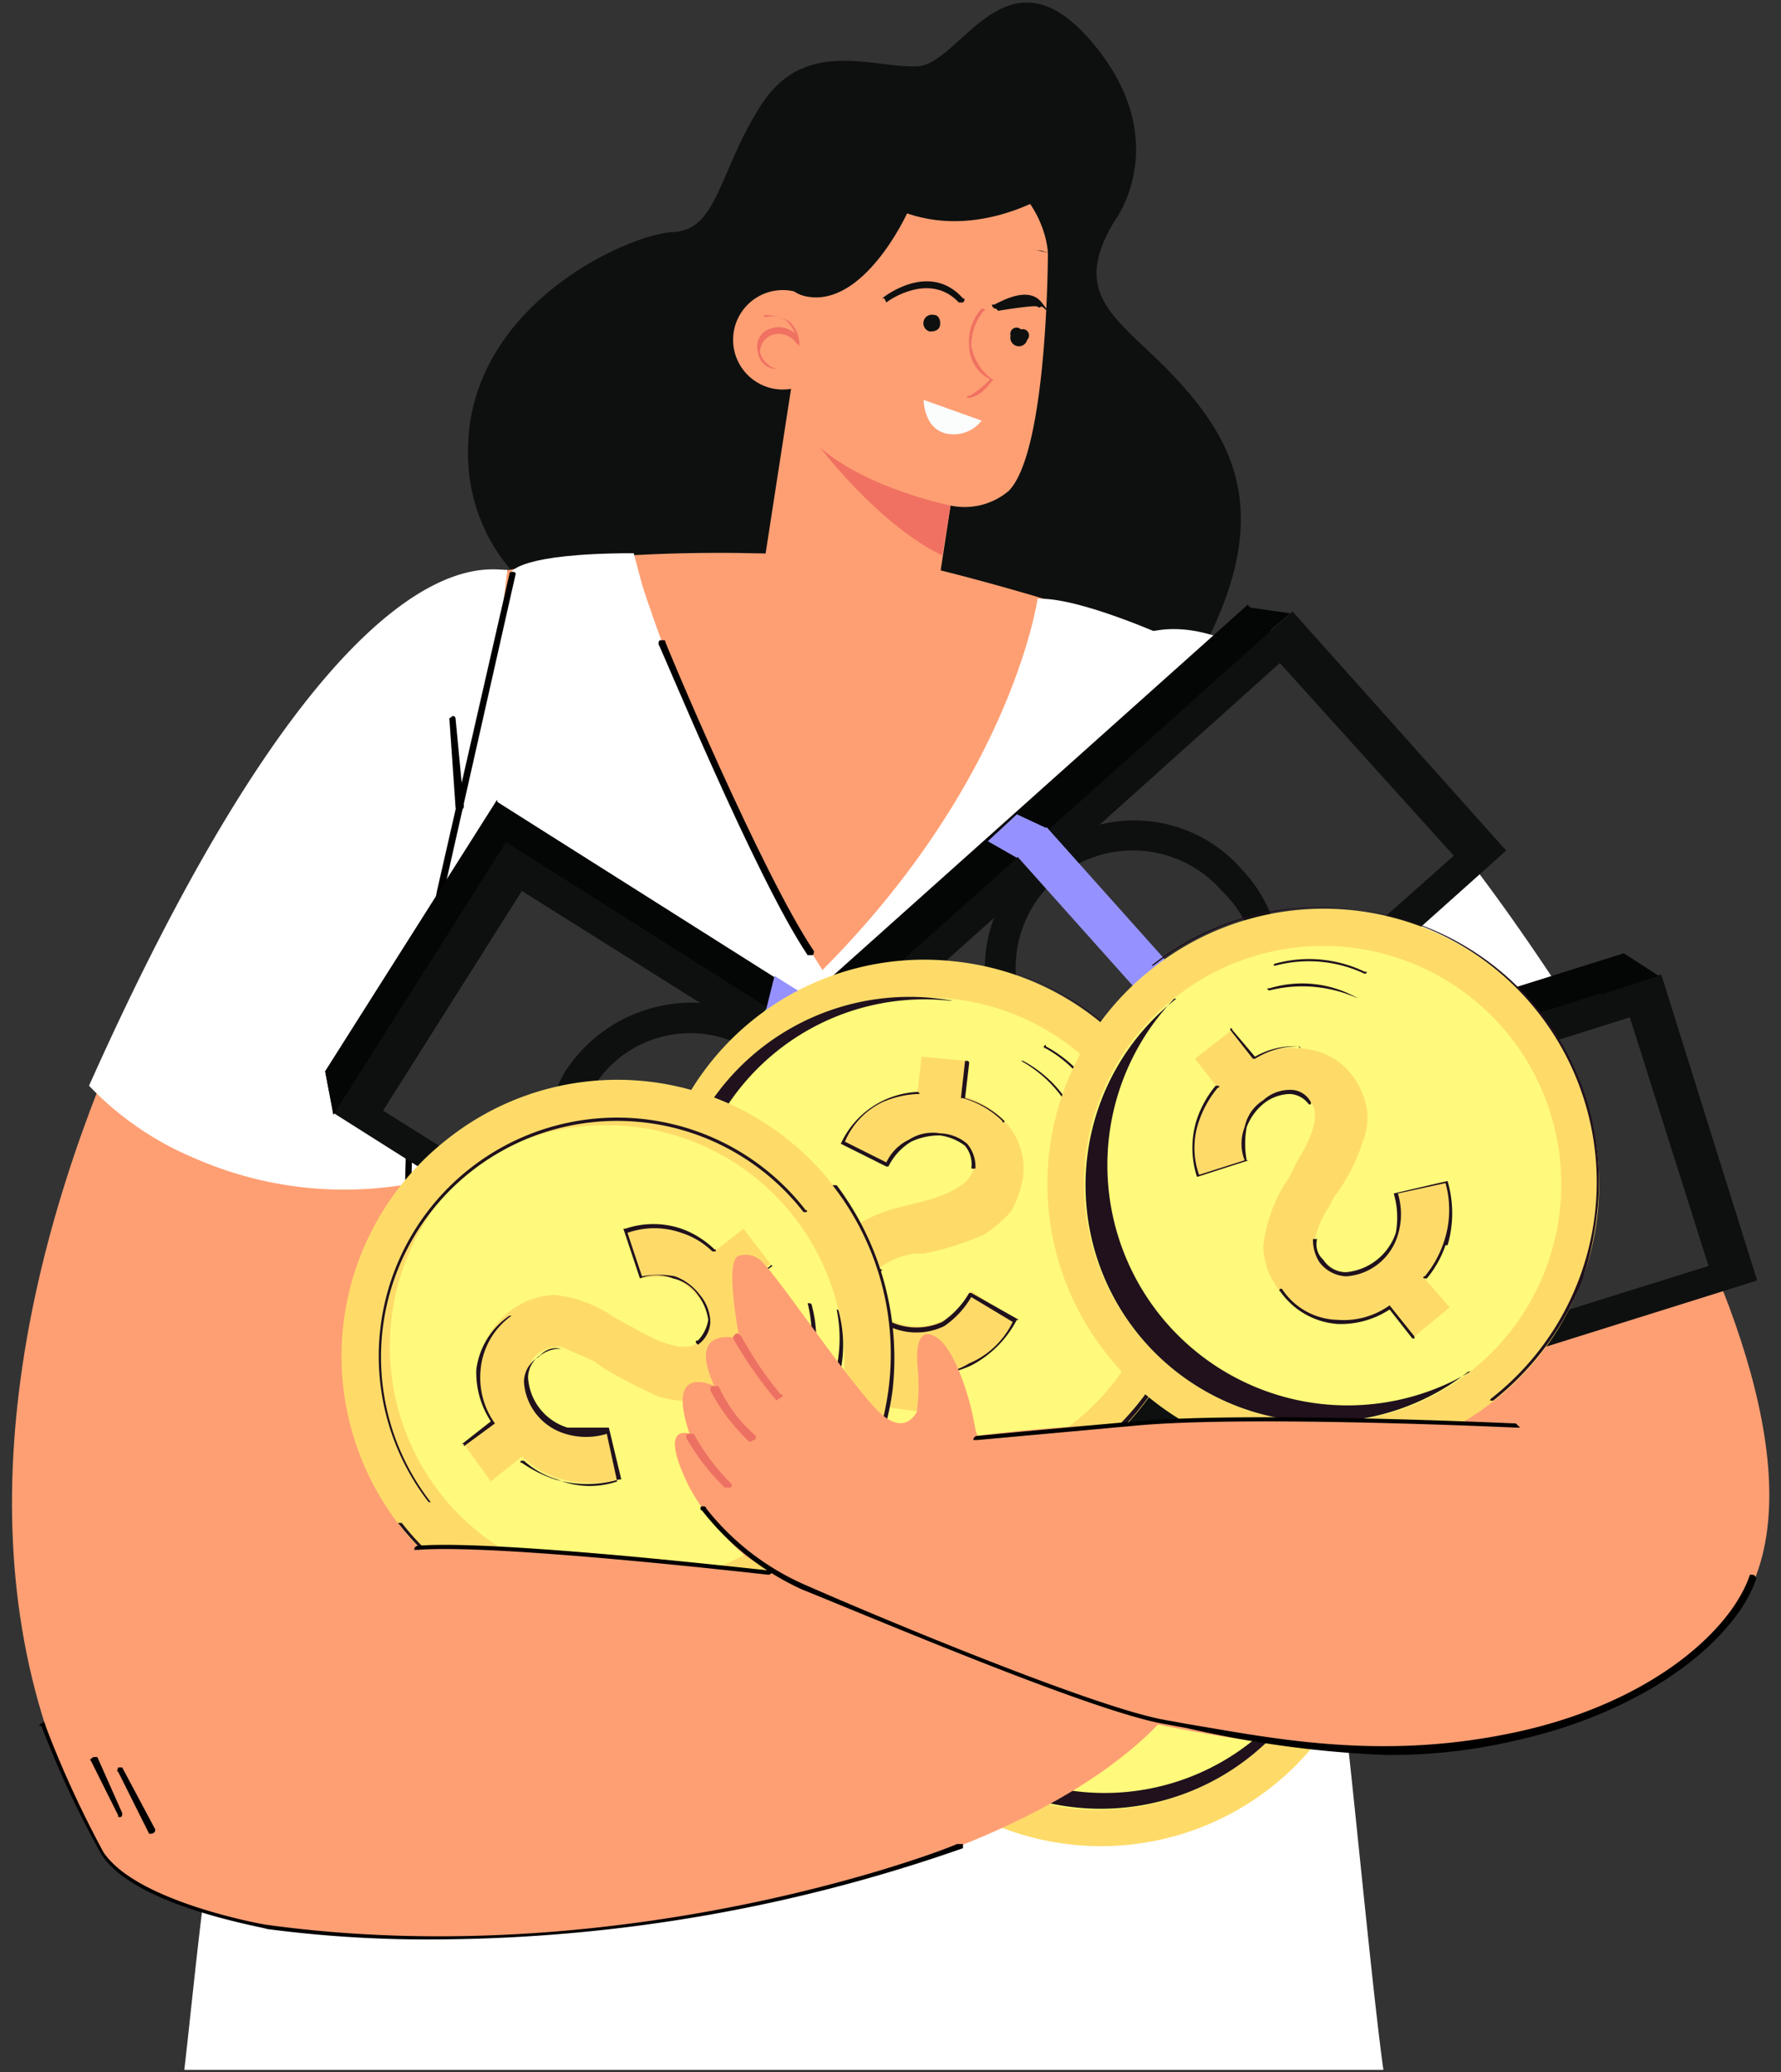 <svg id="Layer_1" data-name="Layer 1" xmlns="http://www.w3.org/2000/svg" width="86" height="100" viewBox="0 0 86 100">
  <rect x="0" y="0" width="86" height="100" fill="#333333" stroke="none"/>
  <defs>
    <style>
      .cls-1 {
        fill: #0e100f;
      }

      .cls-2 {
        fill: #fe9f73;
      }

      .cls-3 {
        fill: #f07162;
      }

      .cls-4 {
        fill: #fbfdfc;
      }

      .cls-5 {
        fill: #fff;
      }

      .cls-6 {
        fill: #fedb69;
      }

      .cls-7 {
        fill: #fffa7b;
      }

      .cls-8 {
        fill: #f08640;
      }

      .cls-9 {
        fill: #20111d;
      }

      .cls-10 {
        fill: #040505;
      }

      .cls-11 {
        fill: #b9edd6;
      }

      .cls-12 {
        fill: #323233;
      }

      .cls-13 {
        fill: #3f9896;
      }

      .cls-14 {
        fill: #9592ff;
      }

      .cls-15 {
        fill: #4b8c6b;
      }

      .cls-16 {
        fill: #ed7163;
      }
    </style>
  </defs>
  <g>
    <g id="Group_478" data-name="Group 478">
      <g id="Group_429" data-name="Group 429">
        <g id="Group_428" data-name="Group 428">
          <g id="Group_427" data-name="Group 427">
            <path id="Path_27" data-name="Path 27" class="cls-1" d="M53.8,10.7s3-3.9-1.1-8.7-6.3,1.1-8.4,1.2S38.9,1.8,36.8,5s-2.1,6.1-4.3,6.2-10,3.6-9.9,10.7a8.6,8.6,0,0,0,6.7,8.4s25.5,7.3,28.8,1,1.6-9.8-1.1-12.8S51.5,14.5,53.8,10.7Z"/>
          </g>
        </g>
      </g>
      <g id="Group_466" data-name="Group 466">
        <g id="Group_433" data-name="Group 433">
          <g id="Group_432" data-name="Group 432">
            <g id="Group_431" data-name="Group 431">
              <g id="Group_430" data-name="Group 430">
                <path id="Path_28" data-name="Path 28" class="cls-2" d="M50.6,12.2s0,9.6-1.9,11.5a3.3,3.3,0,0,1-2.8.7L45,30.3l-8.4-1.2,3-19.4Z"/>
              </g>
            </g>
          </g>
        </g>
        <g id="Group_437" data-name="Group 437">
          <g id="Group_436" data-name="Group 436">
            <g id="Group_435" data-name="Group 435">
              <g id="Group_434" data-name="Group 434">
                <path id="Path_29" data-name="Path 29" class="cls-3" d="M46.8,19.2h-.1c0-.1,0-.1.1-.1s.9-.6,1-.8a1.8,1.8,0,0,1-1-1.6,2.3,2.3,0,0,1,.6-1.8h.1c.1.1.1.1,0,.1a2.7,2.7,0,0,0-.6,1.7,2.6,2.6,0,0,0,1,1.6H48c-.1,0-.5.8-1.2.9Z"/>
              </g>
            </g>
          </g>
        </g>
        <g id="Group_441" data-name="Group 441">
          <g id="Group_440" data-name="Group 440">
            <g id="Group_439" data-name="Group 439">
              <g id="Group_438" data-name="Group 438">
                <path id="Path_30" data-name="Path 30" class="cls-3" d="M45.5,26.8l.4-2.4s-4-.8-6.3-2.8C39.6,21.6,42.5,25.4,45.5,26.8Z"/>
              </g>
            </g>
          </g>
        </g>
        <g id="Group_445" data-name="Group 445">
          <g id="Group_444" data-name="Group 444">
            <g id="Group_443" data-name="Group 443">
              <g id="Group_442" data-name="Group 442">
                <path id="Path_31" data-name="Path 31" class="cls-1" d="M42.7,14.4h-.1c.1-.1,2.3-1.8,3.9,0,.1,0,.1.1,0,.2h-.2c-1.4-1.5-3.4-.1-3.5,0Z"/>
              </g>
            </g>
          </g>
        </g>
        <g id="Group_449" data-name="Group 449">
          <g id="Group_448" data-name="Group 448">
            <g id="Group_447" data-name="Group 447">
              <g id="Group_446" data-name="Group 446">
                <path id="Path_32" data-name="Path 32" class="cls-1" d="M48.1,14.9a.2.2,0,0,1-.2-.2H48c.1,0,1.6-1,2.3-.1s.1.2,0,.2-.1.1-.2,0-1.9.2-1.9.2Z"/>
              </g>
            </g>
          </g>
        </g>
        <g id="Group_453" data-name="Group 453">
          <g id="Group_452" data-name="Group 452">
            <g id="Group_451" data-name="Group 451">
              <g id="Group_450" data-name="Group 450">
                <path id="Path_33" data-name="Path 33" class="cls-1" d="M49.6,16.4a.4.4,0,0,1-.8-.2.3.3,0,0,1,.5-.3h0a.3.3,0,0,1,.3.5Z"/>
              </g>
            </g>
          </g>
        </g>
        <g id="Group_457" data-name="Group 457">
          <g id="Group_456" data-name="Group 456">
            <g id="Group_455" data-name="Group 455">
              <g id="Group_454" data-name="Group 454">
                <path id="Path_34" data-name="Path 34" class="cls-1" d="M45.4,15.6c0,.3-.2.4-.5.4a.4.4,0,1,1,.2-.8h0c.2,0,.3.2.3.4Z"/>
              </g>
            </g>
          </g>
        </g>
        <g id="Group_461" data-name="Group 461">
          <g id="Group_460" data-name="Group 460">
            <g id="Group_459" data-name="Group 459">
              <g id="Group_458" data-name="Group 458">
                <circle id="Ellipse_30" data-name="Ellipse 30" class="cls-2" cx="37.8" cy="16.4" r="2.4"/>
              </g>
            </g>
          </g>
        </g>
        <g id="Group_465" data-name="Group 465">
          <g id="Group_464" data-name="Group 464">
            <g id="Group_463" data-name="Group 463">
              <g id="Group_462" data-name="Group 462">
                <path id="Path_35" data-name="Path 35" class="cls-3" d="M37.4,17.8a.9.9,0,0,1-.8-.8.9.9,0,0,1,.5-1.1,1.2,1.2,0,0,1,1.3.2,2.1,2.1,0,0,0-.4-.6,1.2,1.2,0,0,0-1-.2c-.1,0-.1,0-.1-.1h0a2.7,2.7,0,0,1,1.2.3,1.6,1.6,0,0,1,.5,1v.2l-.2-.2a1,1,0,0,0-1.2-.3.9.9,0,0,0-.5.8,1.1,1.1,0,0,0,.8.8h-.1Z"/>
              </g>
            </g>
          </g>
        </g>
      </g>
      <g id="Group_469" data-name="Group 469">
        <g id="Group_468" data-name="Group 468">
          <g id="Group_467" data-name="Group 467">
            <path id="Path_36" data-name="Path 36" class="cls-2" d="M50.6,12.2s-.1-3.8-5-5-6,2.5-6,2.5L45,11.6l5.3.5Z"/>
          </g>
        </g>
      </g>
      <g id="Group_472" data-name="Group 472">
        <g id="Group_471" data-name="Group 471">
          <g id="Group_470" data-name="Group 470">
            <path id="Path_37" data-name="Path 37" class="cls-1" d="M51.1,9.1s-3.5,2.5-7.3,1.2c0,0-2.1,4.6-4.9,4s-.3-7.2-.3-7.2l6-1.3,6.1.6Z"/>
          </g>
        </g>
      </g>
      <g id="Group_477" data-name="Group 477">
        <g id="Group_476" data-name="Group 476">
          <g id="Group_475" data-name="Group 475">
            <g id="Group_474" data-name="Group 474">
              <g id="Group_473" data-name="Group 473">
                <path id="Path_38" data-name="Path 38" class="cls-4" d="M47.4,20.3l-2.8-1s0,1.3,1,1.6A1.7,1.7,0,0,0,47.4,20.3Z"/>
              </g>
            </g>
          </g>
        </g>
      </g>
    </g>
    <g id="Group_480" data-name="Group 480">
      <g id="Group_479" data-name="Group 479">
        <path id="Path_39" data-name="Path 39" class="cls-5" d="M8.9,99.9H66.8c-.5-3.6-1.3-12.1-1.8-16.5h0v-.2c-.1-1.2-.2-2.1-.2-2.2H41.1l-10.8-.2H28.8L18.4,77.4l-6.6-1.8a6.8,6.8,0,0,0-.1,1.2c-.3,2.4-1.1,8.2-1.8,14.1v.2h0C9.5,94.2,9.2,97.3,8.9,99.9Z"/>
      </g>
    </g>
    <g id="Group_481" data-name="Group 481">
      <path id="Path_40" data-name="Path 40" class="cls-6" d="M48.1,88.1a13.3,13.3,0,1,0-7.3-17.2h0A13.1,13.1,0,0,0,48.1,88.1Z"/>
      <path id="Path_41" data-name="Path 41" class="cls-7" d="M48.7,86.5a11.5,11.5,0,1,0-6.3-15A11.6,11.6,0,0,0,48.7,86.5Z"/>
      <path id="Path_42" data-name="Path 42" class="cls-6" d="M52.1,79.9a6.3,6.3,0,0,1-.6-3.1V75.6c0-1.6-.3-2.6-.9-2.8a1.1,1.1,0,0,0-1.1,0,2,2,0,0,0-.9,1.1,2.2,2.2,0,0,0-.1,1.4,2.5,2.5,0,0,0,.8,1.4l-1.6,1.8a4.3,4.3,0,0,1-1.4-2.3,4.1,4.1,0,0,1,.1-1.9l-1.7-.6.9-2.1,1.6.7a4.1,4.1,0,0,1,1.6-1.6,3.3,3.3,0,0,1,2.9-.1,4.5,4.5,0,0,1,1.4,1,3.3,3.3,0,0,1,.7,1.6,13.8,13.8,0,0,1,.1,2.9v.5a5.5,5.5,0,0,0,.2,1.8,1.1,1.1,0,0,0,.8.7,1.5,1.5,0,0,0,1.3,0,2.8,2.8,0,0,0,1.2-2.9,4.8,4.8,0,0,0-1-1.7l1.8-1.7a5.3,5.3,0,0,1,1.5,2.6,4,4,0,0,1-.1,1.9l1.8.7-.8,2.1-1.7-.7A4.4,4.4,0,0,1,57,81.3a3.4,3.4,0,0,1-3.1,0,3.2,3.2,0,0,1-1.8-1.4Z"/>
      <path id="Path_43" data-name="Path 43" class="cls-8" d="M51.7,78.5a.7.7,0,0,1-.1-.5,11.4,11.4,0,0,0,2.3-1.5h0a5.7,5.7,0,0,0,.1,1.3.6.6,0,0,0,.1.4,1.1,1.1,0,0,0,.8.8,1.5,1.5,0,0,0,1.3,0,2.7,2.7,0,0,0,1.2-2.7v-.2a4.8,4.8,0,0,0-1-1.7l1.8-1.7a5.3,5.3,0,0,1,1.5,2.6h0a3.7,3.7,0,0,1-.1,1.8l1.8.7-.8,2.1-1.7-.7A4.4,4.4,0,0,1,57,81.3a3.4,3.4,0,0,1-3.1,0,3.2,3.2,0,0,1-1.8-1.4,3.7,3.7,0,0,1-.4-1.4Z"/>
      <path id="Path_44" data-name="Path 44" class="cls-9" d="M66.2,73.7a10.9,10.9,0,0,0-.8-3.1,13.5,13.5,0,0,0-17.5-7.1,13.2,13.2,0,0,0-7.2,7.3h.1a13.2,13.2,0,1,1,24.5,9.9h.1A12.7,12.7,0,0,0,66.2,73.7Z"/>
      <path id="Path_45" data-name="Path 45" class="cls-9" d="M63.8,80.1h-.2a11.4,11.4,0,0,1-21.1-8.5h-.2a11.6,11.6,0,0,0,21.5,8.7Z"/>
      <path id="Path_46" data-name="Path 46" class="cls-9" d="M49.8,66h0a6.1,6.1,0,0,0-4,1.8h.1A5.9,5.9,0,0,1,49.8,66Z"/>
      <path id="Path_47" data-name="Path 47" class="cls-9" d="M50.2,67.2h0a6.1,6.1,0,0,0-4,1.8c-.1,0-.1.1,0,.1h.1a5.9,5.9,0,0,1,3.9-1.8h0Z"/>
      <path id="Path_48" data-name="Path 48" class="cls-9" d="M48.9,70.7h0s-.1-.1-.1,0a3.3,3.3,0,0,0-1.6,1.5l-1.6-.7h-.1l1.7.7h.1a4.3,4.3,0,0,1,1.5-1.5Z"/>
      <path id="Path_49" data-name="Path 49" class="cls-9" d="M50.7,72.7h-.1a1.3,1.3,0,0,0-1.2,0,2.1,2.1,0,0,0-.8,1.1,2.6,2.6,0,0,0-.2,1.5,3.2,3.2,0,0,0,.8,1.4l-1.5,1.7a4.2,4.2,0,0,1-1.3-2.2,6.1,6.1,0,0,1,0-1.9h-.1a4.1,4.1,0,0,0-.1,1.9,4.5,4.5,0,0,0,1.4,2.4h.1l1.7-1.9h0a2.9,2.9,0,0,1-.8-1.4,2.2,2.2,0,0,1,.1-1.4,2,2,0,0,1,.8-1,1.4,1.4,0,0,1,1.1-.1h.1Z"/>
      <path id="Path_50" data-name="Path 50" class="cls-9" d="M60.6,80.1h0l-1.8-.7h0A3.9,3.9,0,0,1,57,81.2a3.7,3.7,0,0,1-3.1.1h-.1a3.8,3.8,0,0,0,3.3,0,5.5,5.5,0,0,0,1.8-1.9l1.6.6c.1.1.1,0,.1,0Z"/>
      <path id="Path_51" data-name="Path 51" class="cls-9" d="M59.7,75.5h0a4.9,4.9,0,0,0-1.5-2.7h0l-1.9,1.8h0a4.2,4.2,0,0,1,1,1.7A2.7,2.7,0,0,1,56.2,79a1.5,1.5,0,0,1-1.3.1,1.4,1.4,0,0,1-.7-.8h-.1c-.1,0-.1,0-.1.1h0a1.7,1.7,0,0,0,2.3.7,3,3,0,0,0,1.2-3,5.4,5.4,0,0,0-1-1.6l1.7-1.6a5.1,5.1,0,0,1,1.4,2.6,5.4,5.4,0,0,1,0,1.8h0c.1,0,.1,0,.1-.1h0A5.4,5.4,0,0,0,59.7,75.5Z"/>
    </g>
    <g id="Group_482" data-name="Group 482">
      <path id="Path_52" data-name="Path 52" class="cls-2" d="M45.3,27.5S59,30.8,64,34.7C73.2,42,92.3,70.2,82.9,78.9s-23.2,6.2-43,0l5.8-7.8,24.4-1L42.2,26.8Z"/>
    </g>
    <g id="Group_483" data-name="Group 483">
      <path id="Path_53" data-name="Path 53" class="cls-2" d="M39,26.8s-13.6-.9-19.1,2.3S-8.7,65.4,4.7,89c4.6,7.9,41.6,5.4,51.8-6.4L44.9,73.1,25,74.6Z"/>
    </g>
    <g id="Group_484" data-name="Group 484">
      <path id="Path_54" data-name="Path 54" class="cls-2" d="M50.6,29.3l-5.5-1.6-6.2-.2S14.3,52.9,14.2,53.4,6.3,75.1,15.5,74.9,52.9,53.1,54.2,53.8c5.1,9.9,15,18.4,15,18.4l6.5-10.4L64.6,47.3Z"/>
    </g>
    <g id="Group_485" data-name="Group 485">
      <path id="Path_55" data-name="Path 55" class="cls-2" d="M20.2,50.5s-.9,9-.2,14.1a22.9,22.9,0,0,0,3.6,10c4.2,6-11.7,3.5-12,3.3s2.1-27.4,2.3-28S20.2,50.5,20.2,50.5Z"/>
      <path id="Path_56" data-name="Path 56" class="cls-5" d="M24.5,27.5c-.8.1-8-2.4-20.2,24.9a15,15,0,0,0,5.1,3.5,18,18,0,0,0,11.5,1Z"/>
      <path id="Path_57" data-name="Path 57" class="cls-5" d="M55.4,30.5c.8,0,7.7-3.3,23.1,22.3a18.5,18.5,0,0,1-4.7,4.1,18.3,18.3,0,0,1-11.3,2.3C60.1,49.6,57.8,40.1,55.4,30.5Z"/>
    </g>
    <g id="Group_486" data-name="Group 486">
      <path id="Path_58" data-name="Path 58" d="M68.9,68.7a.1.1,0,0,0,.1-.1l2-1.8c.1,0,.1-.1.1-.2h-.3a11.2,11.2,0,0,0-2,1.8.2.2,0,0,0,0,.3Z"/>
    </g>
    <path id="Path_59" data-name="Path 59" class="cls-5" d="M38.6,47.9c10.2-9.6,11.5-19,11.5-19,2-.1,6.4,1.9,6.4,1.9C58,44.1,64.3,55.2,63.9,76c-11.5,3.9-43.4-.8-43.4-.8C8.9,52.8,38.6,47.9,38.6,47.9Z"/>
    <g id="Group_487" data-name="Group 487">
      <path id="Path_60" data-name="Path 60" class="cls-5" d="M30.6,26.7c-5.5,0-5.9.9-5.9.9-6.8,26.2-5.2,37.6-5.2,37.6l19.3-3.9L56,65s4.2-.3-7.2-8.2S31,28.2,31,28.2Z"/>
    </g>
    <g id="Group_488" data-name="Group 488">
      <path id="Path_61" data-name="Path 61" d="M23.6,74.8h.1v-.2c-2.8-4.1-4.1-10.4-3.8-18.8a86.8,86.8,0,0,1,1.5-12.6h0l3.5-15.5c0-.1-.1-.1-.2-.1a.1.1,0,0,0-.1.1L21.1,43h0a89.8,89.8,0,0,0-1.5,12.7c-.3,8.4,1,14.8,3.9,18.9Z"/>
    </g>
    <g id="Group_489" data-name="Group 489">
      <path id="Path_62" data-name="Path 62" d="M39.2,46.1c.1,0,.1-.1.1-.2h0c-2.5-3.7-7.2-14.9-7.2-15h-.2c-.1,0-.1.1-.1.2h0c.1.1,4.7,11.3,7.2,15Z"/>
    </g>
    <g id="Group_502" data-name="Group 502">
      <g id="Group_490" data-name="Group 490">
        <rect id="Rectangle_96" data-name="Rectangle 96" class="cls-10" x="25.9" y="37.6" width="15.5" height="32.65" transform="translate(-29.9 53.6) rotate(-57.7)"/>
      </g>
      <g id="Group_491" data-name="Group 491">
        <circle id="Ellipse_31" data-name="Ellipse 31" class="cls-11" cx="34.2" cy="54.2" r="5.7" transform="translate(-11 8.8) rotate(-12.6)"/>
      </g>
      <g id="Group_492" data-name="Group 492">
        <rect id="Rectangle_97" data-name="Rectangle 97" class="cls-1" x="26.3" y="39.6" width="15.5" height="32.64" transform="translate(-31.4 54.8) rotate(-57.7)"/>
      </g>
      <g id="Group_493" data-name="Group 493">
        <path id="Path_63" data-name="Path 63" class="cls-12" d="M38.1,58.7a5.8,5.8,0,0,1-7.9,1.6,5.7,5.7,0,0,1-1.5-7.9,5.5,5.5,0,0,1,7.7-1.6,5.7,5.7,0,0,1,1.8,7.8A.1.1,0,0,0,38.1,58.7Z"/>
      </g>
      <g id="Group_496" data-name="Group 496">
        <g id="Group_494" data-name="Group 494">
          <path id="Path_64" data-name="Path 64" class="cls-11" d="M39.4,59.4a7.3,7.3,0,0,1-6.5,3.3l9.9,6.2,6.7-10.6-9.9-6.2A7.1,7.1,0,0,1,39.4,59.4Z"/>
        </g>
        <g id="Group_495" data-name="Group 495">
          <path id="Path_65" data-name="Path 65" class="cls-12" d="M27.3,51.7a7.3,7.3,0,0,1,6.5-3.3L25.2,43,18.5,53.6,27.1,59A7.6,7.6,0,0,1,27.3,51.7Z"/>
        </g>
      </g>
      <g id="Group_497" data-name="Group 497">
        <path id="Path_66" data-name="Path 66" class="cls-1" d="M51.6,56.1l.4,2-2.6-1.6Z"/>
      </g>
      <g id="Group_498" data-name="Group 498">
        <path id="Path_67" data-name="Path 67" class="cls-1" d="M16.1,53.8l-.4-2.1,2.1-.6Z"/>
      </g>
      <g id="Group_499" data-name="Group 499">
        <path id="Path_68" data-name="Path 68" class="cls-10" d="M24,38.6l.4,2.1L16.1,53.8l-.4-2.1Z"/>
      </g>
      <g id="Group_500" data-name="Group 500">
        <rect id="Rectangle_98" data-name="Rectangle 98" class="cls-13" x="26" y="54.7" width="15.5" height="2.03" transform="translate(-31.4 54.5) rotate(-57.7)"/>
      </g>
      <g id="Group_501" data-name="Group 501">
        <path id="Path_69" data-name="Path 69" class="cls-14" d="M38.7,49.7l.3-1.6-1.6-1L37,48.7Z"/>
      </g>
    </g>
    <g id="Group_505" data-name="Group 505">
      <g id="Group_503" data-name="Group 503">
        <path id="Path_70" data-name="Path 70" d="M48.7,66a.2.2,0,0,1,.2.2H46.5a.1.1,0,0,1-.1-.1h2.3Z"/>
      </g>
      <g id="Group_504" data-name="Group 504">
        <path id="Path_71" data-name="Path 71" d="M48.5,65.4H46.3l-.2-.2h2.4Z"/>
      </g>
    </g>
    <g id="Group_518" data-name="Group 518">
      <g id="Group_506" data-name="Group 506">
        <rect id="Rectangle_99" data-name="Rectangle 99" class="cls-10" x="36.9" y="38.2" width="32.7" height="15.48" transform="translate(-17.1 47.1) rotate(-41.8)"/>
      </g>
      <g id="Group_507" data-name="Group 507">
        <circle id="Ellipse_32" data-name="Ellipse 32" class="cls-11" cx="53.7" cy="45.6" r="5.7" transform="translate(5.1 96.6) rotate(-86.7)"/>
      </g>
      <g id="Group_508" data-name="Group 508">
        <rect id="Rectangle_100" data-name="Rectangle 100" class="cls-1" x="39" y="38.5" width="32.7" height="15.48" transform="translate(-16.7 48.6) rotate(-41.8)"/>
      </g>
      <g id="Group_509" data-name="Group 509">
        <path id="Path_72" data-name="Path 72" class="cls-12" d="M59,43a5.7,5.7,0,1,1-8.6,7.4,5.7,5.7,0,0,1,.5-7.9A5.7,5.7,0,0,1,59,43Z"/>
      </g>
      <g id="Group_512" data-name="Group 512">
        <g id="Group_510" data-name="Group 510">
          <path id="Path_73" data-name="Path 73" class="cls-12" d="M60,42a6.8,6.8,0,0,1,1.4,7.1l8.8-7.8L61.8,32l-8.7,7.8A6.9,6.9,0,0,1,60,42Z"/>
        </g>
        <g id="Group_511" data-name="Group 511">
          <path id="Path_74" data-name="Path 74" class="cls-12" d="M49.4,51.5A7,7,0,0,1,48,44.3l-7.6,6.8,8.3,9.4,7.6-6.8A7.2,7.2,0,0,1,49.4,51.5Z"/>
        </g>
      </g>
      <g id="Group_513" data-name="Group 513">
        <path id="Path_75" data-name="Path 75" class="cls-10" d="M60.2,29.3l2.1.3-2.3,2Z"/>
      </g>
      <g id="Group_514" data-name="Group 514">
        <path id="Path_76" data-name="Path 76" class="cls-1" d="M48.3,62.9l-2.1-.3V60.5Z"/>
      </g>
      <g id="Group_515" data-name="Group 515">
        <path id="Path_77" data-name="Path 77" class="cls-15" d="M35.9,51.1l2,.2L48.3,62.9l-2.1-.3Z"/>
      </g>
      <g id="Group_516" data-name="Group 516">
        <rect id="Rectangle_101" data-name="Rectangle 101" class="cls-14" x="54" y="38.7" width="2" height="15.48" transform="translate(-17 48.4) rotate(-41.8)"/>
      </g>
      <g id="Group_517" data-name="Group 517">
        <path id="Path_78" data-name="Path 78" class="cls-14" d="M50.6,40l-1.5-.7-1.4,1.3,1.4.8Z"/>
      </g>
    </g>
    <g id="Group_531" data-name="Group 531">
      <g id="Group_519" data-name="Group 519">
        <rect id="Rectangle_102" data-name="Rectangle 102" class="cls-10" x="48.8" y="50.6" width="32.7" height="15.48" transform="translate(-14.5 22.1) rotate(-17.4)"/>
      </g>
      <g id="Group_520" data-name="Group 520">
        <circle id="Ellipse_33" data-name="Ellipse 33" class="cls-11" cx="65.7" cy="58.1" r="5.7" transform="translate(-16.3 89.3) rotate(-62.3)"/>
      </g>
      <g id="Group_521" data-name="Group 521">
        <rect id="Rectangle_103" data-name="Rectangle 103" class="cls-1" x="50.6" y="51.6" width="32.7" height="15.48" transform="translate(-14.7 22.7) rotate(-17.4)"/>
      </g>
      <g id="Group_522" data-name="Group 522">
        <path id="Path_79" data-name="Path 79" class="cls-11" d="M71.6,58a5.7,5.7,0,1,1-10.9,3.2,5.7,5.7,0,0,1,10.9-3.3Z"/>
      </g>
      <g id="Group_525" data-name="Group 525">
        <g id="Group_523" data-name="Group 523">
          <path id="Path_80" data-name="Path 80" class="cls-12" d="M73,57.5a7.4,7.4,0,0,1-1.7,7.1l11.2-3.5-3.8-12L67.6,52.6A7.2,7.2,0,0,1,73,57.5Z"/>
        </g>
        <g id="Group_524" data-name="Group 524">
          <path id="Path_81" data-name="Path 81" class="cls-1" d="M59.3,61.7a7.2,7.2,0,0,1,1.7-7l-9.7,3L55,69.6l9.8-3A7.2,7.2,0,0,1,59.3,61.7Z"/>
        </g>
      </g>
      <g id="Group_526" data-name="Group 526">
        <path id="Path_82" data-name="Path 82" class="cls-10" d="M78.4,46l1.7,1.1-2.8.9Z"/>
      </g>
      <g id="Group_527" data-name="Group 527">
        <path id="Path_83" data-name="Path 83" class="cls-1" d="M53.6,71.6l-1.8-1,.9-2Z"/>
      </g>
      <g id="Group_528" data-name="Group 528">
        <path id="Path_84" data-name="Path 84" class="cls-15" d="M47.2,55.8,49,56.9l4.6,14.7-1.8-1Z"/>
      </g>
      <g id="Group_529" data-name="Group 529">
        <rect id="Rectangle_104" data-name="Rectangle 104" class="cls-13" x="65.5" y="51.8" width="2" height="15.48" transform="matrix(0.95, -0.3, 0.3, 0.95, -14.74, 22.6)"/>
      </g>
      <g id="Group_530" data-name="Group 530">
        <path id="Path_85" data-name="Path 85" class="cls-13" d="M65.2,51.8l-1.1-1.3-1.8.6.9,1.3Z"/>
      </g>
    </g>
    <g id="Group_532" data-name="Group 532">
      <path id="Path_86" data-name="Path 86" class="cls-6" d="M31.5,58.1A13.3,13.3,0,1,0,46.1,46.4h0A13.2,13.2,0,0,0,31.5,58.1Z"/>
      <path id="Path_87" data-name="Path 87" class="cls-7" d="M33.3,58.3A11.5,11.5,0,1,0,45.9,48.2,11.5,11.5,0,0,0,33.3,58.3Z"/>
      <path id="Path_88" data-name="Path 88" class="cls-6" d="M40.6,59.7a6.7,6.7,0,0,1,2.7-1.4l1.2-.3c1.6-.4,2.4-1,2.5-1.6a1.5,1.5,0,0,0-.4-1.1,1.7,1.7,0,0,0-1.2-.5,2.6,2.6,0,0,0-1.5.2,4.3,4.3,0,0,0-1.1,1.2l-2.1-1.1a3.7,3.7,0,0,1,1.8-1.9,4.1,4.1,0,0,1,1.8-.5l.2-1.7,2.2.2-.2,1.7a4.1,4.1,0,0,1,2,1.2,3.3,3.3,0,0,1,.9,2.7,4.9,4.9,0,0,1-.6,1.7,6.9,6.9,0,0,1-1.3,1.1,14,14,0,0,1-2.9.9h-.4a3.8,3.8,0,0,0-1.6.6,1.2,1.2,0,0,0-.6,1,1.3,1.3,0,0,0,.5,1.3,2.9,2.9,0,0,0,3.1.3,3.5,3.5,0,0,0,1.3-1.4L49,63.7a4.7,4.7,0,0,1-2.1,2.1,6.1,6.1,0,0,1-1.8.5l-.2,1.9-2.2-.3V66.1a4.3,4.3,0,0,1-2.3-1.2,3.9,3.9,0,0,1-.9-3.1,3.5,3.5,0,0,1,1-2.1Z"/>
      <path id="Path_89" data-name="Path 89" class="cls-9" d="M50.4,71.6A14,14,0,0,0,53,70a13.4,13.4,0,0,0,2.1-18.8,13.5,13.5,0,0,0-9-4.9h0a13.2,13.2,0,0,1-2.9,26.3h0A12.7,12.7,0,0,0,50.4,71.6Z"/>
      <path id="Path_90" data-name="Path 90" class="cls-9" d="M43.5,71h-.1a11.4,11.4,0,0,1,2.5-22.7H46a11.6,11.6,0,1,0-2.6,23Z"/>
      <path id="Path_91" data-name="Path 91" class="cls-9" d="M53.3,53.8h.1a6.3,6.3,0,0,0-2.9-3.3c0-.1,0-.1-.1,0a.1.1,0,0,0,.1.1,5.9,5.9,0,0,1,2.7,3.2Z"/>
      <path id="Path_92" data-name="Path 92" class="cls-9" d="M52.2,54.5h0a5.9,5.9,0,0,0-2.8-3.3h-.1a6.1,6.1,0,0,1,2.8,3.3Z"/>
      <path id="Path_93" data-name="Path 93" class="cls-9" d="M48.5,54.1h0a4.5,4.5,0,0,0-1.9-1.1l.2-1.7a.1.1,0,0,0-.1-.1h-.1L46.4,53h.1a4.5,4.5,0,0,1,1.9,1.1C48.4,54.2,48.5,54.2,48.5,54.1Z"/>
      <path id="Path_94" data-name="Path 94" class="cls-9" d="M47,56.4h.1a1.7,1.7,0,0,0-.4-1.2,2.1,2.1,0,0,0-1.3-.5,2.1,2.1,0,0,0-1.5.3,2.3,2.3,0,0,0-1.1,1.1l-2-1a3.7,3.7,0,0,1,1.8-1.9,4.7,4.7,0,0,1,1.7-.4h.1a.1.1,0,0,0-.1-.1h0a4.3,4.3,0,0,0-3.7,2.5h0l2.2,1.1h.1A2.9,2.9,0,0,1,44,55.1a3.2,3.2,0,0,1,1.4-.3,2.6,2.6,0,0,1,1.2.5,1.4,1.4,0,0,1,.3,1.1Z"/>
      <path id="Path_95" data-name="Path 95" class="cls-9" d="M42.7,68h0l.2-1.8h0a4.8,4.8,0,0,1-2.3-1.3,3.2,3.2,0,0,1-.9-2.9c0-.1,0-.1-.1-.1h-.1a3.9,3.9,0,0,0,1,3.1,4.1,4.1,0,0,0,2.3,1.3l-.2,1.7h.1Z"/>
      <path id="Path_96" data-name="Path 96" class="cls-9" d="M46.9,65.9h0a5.2,5.2,0,0,0,2.2-2.2h.1l-2.3-1.3h-.1a4.3,4.3,0,0,1-1.3,1.4,3,3,0,0,1-3-.3,1.6,1.6,0,0,1-.4-1.3,1.2,1.2,0,0,1,.5-.9h0s-.1-.1-.1,0h0a1.7,1.7,0,0,0-.6,1,1.9,1.9,0,0,0,.5,1.4,3.1,3.1,0,0,0,3.2.3,4.4,4.4,0,0,0,1.3-1.4l2,1.2a4.1,4.1,0,0,1-2.1,2,3.4,3.4,0,0,1-1.7.5H45a.1.1,0,0,0,.1.1A6.1,6.1,0,0,0,46.9,65.9Z"/>
    </g>
    <g id="Group_533" data-name="Group 533">
      <path id="Path_97" data-name="Path 97" class="cls-6" d="M21.7,54.9a13.3,13.3,0,1,0,18.6,2.4A13.2,13.2,0,0,0,21.7,54.9Z"/>
      <path id="Path_98" data-name="Path 98" class="cls-7" d="M22.8,56.3a11.5,11.5,0,0,0,14,18.2,11.5,11.5,0,0,0-14-18.2Z"/>
      <path id="Path_99" data-name="Path 99" class="cls-6" d="M26.8,62.5a6.2,6.2,0,0,1,2.9,1.1l1.1.6c1.4.8,2.4,1,2.9.6a1.2,1.2,0,0,0,.5-1,1.8,1.8,0,0,0-.5-1.2,3.1,3.1,0,0,0-1.1-.9,4.9,4.9,0,0,0-1.7,0l-.7-2.3a4.2,4.2,0,0,1,2.7,0,3.9,3.9,0,0,1,1.6,1l1.4-1.1L37.2,61l-1.4,1.1a4.3,4.3,0,0,1,.6,2.2A3.2,3.2,0,0,1,35,66.8a4,4,0,0,1-1.6.8,4.4,4.4,0,0,1-1.6-.2A22.9,22.9,0,0,1,29.1,66l-.4-.3L27.1,65a2,2,0,0,0-1.1.3,1.7,1.7,0,0,0-.6,1.2,2.9,2.9,0,0,0,2,2.5h1.9l.6,2.4a5.5,5.5,0,0,1-3.1-.1,4.7,4.7,0,0,1-1.6-1l-1.5,1.2-1.3-1.8,1.4-1.1a4.3,4.3,0,0,1-.7-2.5,3.9,3.9,0,0,1,1.5-2.8,3.7,3.7,0,0,1,2.2-.8Z"/>
      <path id="Path_100" data-name="Path 100" class="cls-9" d="M25.1,77.9a16.3,16.3,0,0,0,3,.7,13.4,13.4,0,0,0,15-11.5,13.9,13.9,0,0,0-2.7-9.9h-.2A13.2,13.2,0,1,1,19.4,73.5h-.1c-.1,0-.1,0,0,.1h0A13.8,13.8,0,0,0,25.1,77.9Z"/>
      <path id="Path_101" data-name="Path 101" class="cls-9" d="M20.7,72.5h.1a11.4,11.4,0,1,1,18-14h.1c.1,0,.1-.1,0-.1h0A11.5,11.5,0,1,0,20.7,72.5Z"/>
      <path id="Path_102" data-name="Path 102" class="cls-9" d="M40,67.6h.1a6.2,6.2,0,0,0,.4-4.3.1.1,0,0,0-.1-.1h0a6.9,6.9,0,0,1-.5,4.3Z"/>
      <path id="Path_103" data-name="Path 103" class="cls-9" d="M38.7,67.3h.1a6.2,6.2,0,0,0,.4-4.3.1.1,0,0,0-.1-.1H39a6.5,6.5,0,0,1-.4,4.3Z"/>
      <path id="Path_104" data-name="Path 104" class="cls-9" d="M36.3,64.3h.1a3.4,3.4,0,0,0-.5-2.2l1.4-1h0s-.1-.1-.1,0l-1.5,1.1h.1a5.4,5.4,0,0,1,.5,2.2Z"/>
      <path id="Path_105" data-name="Path 105" class="cls-9" d="M33.7,64.9h0a1.4,1.4,0,0,0,.6-1.1,2.1,2.1,0,0,0-.5-1.3,2.7,2.7,0,0,0-1.2-.9,4.3,4.3,0,0,0-1.6,0l-.7-2.1a3.9,3.9,0,0,1,2.6,0,3.8,3.8,0,0,1,1.5.9h.1c.1,0,.1-.1,0-.1h0a4.4,4.4,0,0,0-1.6-1,4.2,4.2,0,0,0-2.7,0h-.1l.8,2.4h0a2.2,2.2,0,0,1,1.6,0,2,2,0,0,1,1.2.8,2.6,2.6,0,0,1,.5,1.2,1.9,1.9,0,0,1-.5,1c-.1,0-.1,0-.1.1Z"/>
      <path id="Path_106" data-name="Path 106" class="cls-9" d="M22.4,69.8h0l1.5-1.1h0a3.8,3.8,0,0,1-.7-2.5,3.6,3.6,0,0,1,1.5-2.7h-.1A3.7,3.7,0,0,0,23,66.1a4.3,4.3,0,0,0,.7,2.5l-1.4,1.1h.1Z"/>
      <path id="Path_107" data-name="Path 107" class="cls-9" d="M26.8,71.4h0a5.5,5.5,0,0,0,3.1,0H30l-.6-2.5h-2a2.7,2.7,0,0,1-1.9-2.4,1.3,1.3,0,0,1,.6-1.1,1,1,0,0,1,1-.3h0a1.5,1.5,0,0,0-1.1.4,1.4,1.4,0,0,0-.7,1.2,2.8,2.8,0,0,0,2,2.5,3.4,3.4,0,0,0,2,0l.5,2.3a4.1,4.1,0,0,1-2.9-.1,4.2,4.2,0,0,1-1.6-.9h-.1c-.1,0-.1.1,0,.1h0A6.2,6.2,0,0,0,26.8,71.4Z"/>
    </g>
    <g id="Group_534" data-name="Group 534">
      <path id="Path_108" data-name="Path 108" class="cls-6" d="M53.4,65.3a13.3,13.3,0,1,0,2.3-18.6,13.2,13.2,0,0,0-2.3,18.6Z"/>
      <path id="Path_109" data-name="Path 109" class="cls-7" d="M54.8,64.2a11.5,11.5,0,1,0,2-16.1,11.4,11.4,0,0,0-2,16.1Z"/>
      <path id="Path_110" data-name="Path 110" class="cls-6" d="M61,60.1a7.6,7.6,0,0,1,1-2.9,5.4,5.4,0,0,0,.6-1.1c.9-1.4,1.1-2.4.7-2.9a1.4,1.4,0,0,0-1-.5,2.1,2.1,0,0,0-1.3.5,2.7,2.7,0,0,0-.9,1.2,2.9,2.9,0,0,0,.1,1.6l-2.3.8a4.5,4.5,0,0,1-.1-2.8,4,4,0,0,1,1-1.5l-1.1-1.4,1.8-1.4,1,1.4a3.4,3.4,0,0,1,2.2-.5,3.3,3.3,0,0,1,2.6,1.3,3.9,3.9,0,0,1,.7,1.6,3,3,0,0,1-.2,1.6,8.7,8.7,0,0,1-1.4,2.7l-.2.4a4.6,4.6,0,0,0-.7,1.6,1.1,1.1,0,0,0,.3,1.1,1.4,1.4,0,0,0,1.2.6,3,3,0,0,0,2.5-2,4.1,4.1,0,0,0-.1-1.9l2.4-.6a5.1,5.1,0,0,1,0,3,5.9,5.9,0,0,1-1,1.7L70,63.1l-1.7,1.4-1.2-1.4a4.3,4.3,0,0,1-2.5.7,3.9,3.9,0,0,1-2.8-1.5,3.5,3.5,0,0,1-.8-2.2Z"/>
      <path id="Path_111" data-name="Path 111" class="cls-9" d="M76.4,61.8a15.5,15.5,0,0,0,.7-3.1A13.2,13.2,0,0,0,65.5,43.9a13,13,0,0,0-9.9,2.7h.1A13.2,13.2,0,0,1,72,67.5s-.1.1,0,.1h.1A13.8,13.8,0,0,0,76.4,61.8Z"/>
      <path id="Path_112" data-name="Path 112" class="cls-9" d="M71,66.2h-.1a11.4,11.4,0,0,1-14.1-18h-.1A11.6,11.6,0,0,0,71,66.2Z"/>
      <path id="Path_113" data-name="Path 113" class="cls-9" d="M66,46.9h-.1a6.2,6.2,0,0,0-4.3-.4.1.1,0,0,0-.1.1h.1a6.3,6.3,0,0,1,4.3.4.1.1,0,0,0,.1-.1Z"/>
      <path id="Path_114" data-name="Path 114" class="cls-9" d="M65.7,48.2h-.1a5.4,5.4,0,0,0-4.3-.5h-.1a.1.1,0,0,0,.1.1,6.5,6.5,0,0,1,4.3.4h.1Z"/>
      <path id="Path_115" data-name="Path 115" class="cls-9" d="M62.8,50.6h0a.1.1,0,0,0-.1-.1,3.8,3.8,0,0,0-2.1.5l-1.1-1.3c0-.1-.1-.1-.1,0h0l1.1,1.4h.1a3.9,3.9,0,0,1,2.1-.6Z"/>
      <path id="Path_116" data-name="Path 116" class="cls-9" d="M63.3,53.2h0a1.1,1.1,0,0,0-1-.6,1.9,1.9,0,0,0-1.3.5,2,2,0,0,0-.9,1.3,2.2,2.2,0,0,0,0,1.6l-2.2.7a3.9,3.9,0,0,1,0-2.6,5.1,5.1,0,0,1,.9-1.6c.1,0,.1-.1,0-.1h-.1a5.1,5.1,0,0,0-.9,1.6,4.5,4.5,0,0,0,0,2.8h0l2.5-.8h-.1a4.3,4.3,0,0,1,0-1.6,2.7,2.7,0,0,1,.9-1.2,2.1,2.1,0,0,1,1.2-.4,1.2,1.2,0,0,1,.9.5h.1Z"/>
      <path id="Path_117" data-name="Path 117" class="cls-9" d="M68.3,64.5h0L67.1,63h0a3.8,3.8,0,0,1-2.5.7,3.3,3.3,0,0,1-2.7-1.5h-.1c0,.1-.1.1,0,.1a3.7,3.7,0,0,0,2.8,1.6,4.3,4.3,0,0,0,2.5-.7l1.1,1.4h.1Z"/>
      <path id="Path_118" data-name="Path 118" class="cls-9" d="M69.8,60.1h.1a5.5,5.5,0,0,0,0-3.1h0l-2.6.6h0a4.1,4.1,0,0,1,.1,1.9A2.8,2.8,0,0,1,65,61.4a1.3,1.3,0,0,1-1.1-.6,1,1,0,0,1-.3-1h-.2a2,2,0,0,0,.3,1.1,1.7,1.7,0,0,0,1.3.7,2.8,2.8,0,0,0,2.5-2,3.4,3.4,0,0,0,0-2l2.3-.5a4.8,4.8,0,0,1-.1,2.9,5.1,5.1,0,0,1-.9,1.6c-.1,0-.1.1,0,.1h.1A5.1,5.1,0,0,0,69.8,60.1Z"/>
    </g>
    <g id="Group_540" data-name="Group 540">
      <g id="Group_539" data-name="Group 539">
        <g id="Group_538" data-name="Group 538">
          <g id="Group_537" data-name="Group 537">
            <g id="Group_536" data-name="Group 536">
              <g id="Group_535" data-name="Group 535">
                <path id="Path_119" data-name="Path 119" class="cls-2" d="M34.5,66.9c-1.4-3,1.2-2.3,1.2-2.3-.4-2.3-.5-3.9,0-4a1.1,1.1,0,0,1,1.1.3c.9.9,3.9,5.4,5.5,7.1s2.4-.1,2.3-1.6,0-2.4,1.1-.7a23,23,0,0,1,1.5,3.6l8.1,2.6L49.5,82.2,39.3,77.7a19.4,19.4,0,0,1-2.2-1.9L36,75.1a11.8,11.8,0,0,1-2.7-3.3c-1.6-3.2,0-2.6,0-2.6C32.1,65.7,34.5,66.9,34.5,66.9Z"/>
              </g>
            </g>
          </g>
        </g>
      </g>
    </g>
    <g id="Group_541" data-name="Group 541">
      <path id="Path_120" data-name="Path 120" class="cls-2" d="M47.2,69.3S55.3,68,73,68.8c0,0-1.2,6.4-1.6,6.6s-11.6,2.2-12.6,2.4-5.4,1.1-5.6,1.1l-5.9-.5C47.3,78.2,47.2,69.3,47.2,69.3Z"/>
    </g>
    <g id="Group_542" data-name="Group 542">
      <path id="Path_121" data-name="Path 121" class="cls-2" d="M46.7,78.2s-12.2-4.3-31-3.4S34.3,87.1,34.3,87.1Z"/>
    </g>
    <g id="Group_545" data-name="Group 545">
      <g id="Group_544" data-name="Group 544">
        <g id="Group_543" data-name="Group 543">
          <path id="Path_122" data-name="Path 122" class="cls-16" d="M37.6,67.5a.2.2,0,0,0,.2-.2h-.1a17.3,17.3,0,0,1-1.9-2.8c-.1-.1-.2-.2-.3-.1s-.1.1-.1.2a20.2,20.2,0,0,0,2.1,3Z"/>
        </g>
      </g>
    </g>
    <g id="Group_548" data-name="Group 548">
      <g id="Group_547" data-name="Group 547">
        <g id="Group_546" data-name="Group 546">
          <path id="Path_123" data-name="Path 123" class="cls-16" d="M35.2,71.8c.1,0,.2-.1.1-.2h0a10.8,10.8,0,0,1-1.8-2.4h-.3a.2.2,0,0,0,0,.3A10.5,10.5,0,0,0,35,71.8Z"/>
        </g>
      </g>
    </g>
    <g id="Group_551" data-name="Group 551">
      <g id="Group_550" data-name="Group 550">
        <g id="Group_549" data-name="Group 549">
          <path id="Path_124" data-name="Path 124" class="cls-16" d="M36.4,69.5c.1,0,.1-.1.1-.2h0a6.9,6.9,0,0,1-1.8-2.4h-.3c-.1,0-.1.1-.1.2h0a9.2,9.2,0,0,0,1.9,2.5Z"/>
        </g>
      </g>
    </g>
    <g id="Group_559" data-name="Group 559">
      <g id="Group_552" data-name="Group 552">
        <path id="Path_125" data-name="Path 125" d="M47.2,69.5h0l7.7-.7c5.5-.5,18.2.1,18.3.1h.2l-.2-.2c-.1,0-12.8-.6-18.4-.1s-7.6.7-7.6.7a.2.2,0,0,0-.2.2Z"/>
      </g>
      <g id="Group_553" data-name="Group 553">
        <path id="Path_126" data-name="Path 126" d="M66.9,84.7a26.5,26.5,0,0,0,6.3-.7c6.7-1.5,10.7-5.1,11.6-7.8a.2.2,0,0,0-.2-.2h-.1c-.9,2.7-4.8,6.2-11.3,7.6s-11.7.3-15.9-.4l-1.1-.2c-3.3-.6-13.2-4.7-17.3-6.5a12.4,12.4,0,0,1-4.8-3.7c0-.1-.1-.1-.2-.1s-.1.2,0,.2h0a12.9,12.9,0,0,0,4.8,3.8c4.2,1.7,14.1,5.9,17.5,6.5l1.1.2A51.8,51.8,0,0,0,66.9,84.7Z"/>
      </g>
      <g id="Group_554" data-name="Group 554">
        <path id="Path_127" data-name="Path 127" d="M37.1,76a.2.2,0,0,0,.2-.2h-.1c-.2,0-13.1-1.5-17-1.2a.2.2,0,0,0-.2.2h.2C24.1,74.5,37,76,37.1,76Z"/>
      </g>
      <g id="Group_555" data-name="Group 555">
        <path id="Path_128" data-name="Path 128" d="M22.2,39.1h0a.2.2,0,0,0,.2-.2L22,34.7c0-.1-.1-.2-.2-.1s-.1,0-.1.1L22,39Z"/>
      </g>
      <g id="Group_556" data-name="Group 556">
        <path id="Path_129" data-name="Path 129" d="M21.3,93.6a77.9,77.9,0,0,0,25.2-4.4V89h-.3c-.1.1-15.8,6.3-33.3,3.9-.1,0-6.3-1.1-7.9-3.5a50.2,50.2,0,0,1-2.8-6.1.3.3,0,0,0-.1-.2c-.1.1-.2.1-.2.2H2a46.9,46.9,0,0,0,2.9,6.2c1.6,2.5,7.8,3.5,8,3.6A59.2,59.2,0,0,0,21.3,93.6Z"/>
      </g>
      <g id="Group_557" data-name="Group 557">
        <path id="Path_130" data-name="Path 130" d="M5.8,87.7c.1,0,.1-.1.1-.2h0L4.7,84.8H4.5c-.1.1-.2.1-.1.2h0l1.3,2.6C5.7,87.7,5.7,87.7,5.8,87.7Z"/>
      </g>
      <g id="Group_558" data-name="Group 558">
        <path id="Path_131" data-name="Path 131" d="M7.3,88.5a.2.2,0,0,0,.2-.2h0l-1.6-3H5.7c0,.1-.1.2,0,.2l1.5,3Z"/>
      </g>
    </g>
    <path id="Path_132" data-name="Path 132" class="cls-2" d="M46.6,70a3.1,3.1,0,0,0,.5-1c-.3-1.9-1.1-3.9-1.8-4.4s-1.1-.1-1,1.3a9.3,9.3,0,0,1-.8,4.9C44.1,71.4,46.6,70,46.6,70Z"/>
  </g>
</svg>
